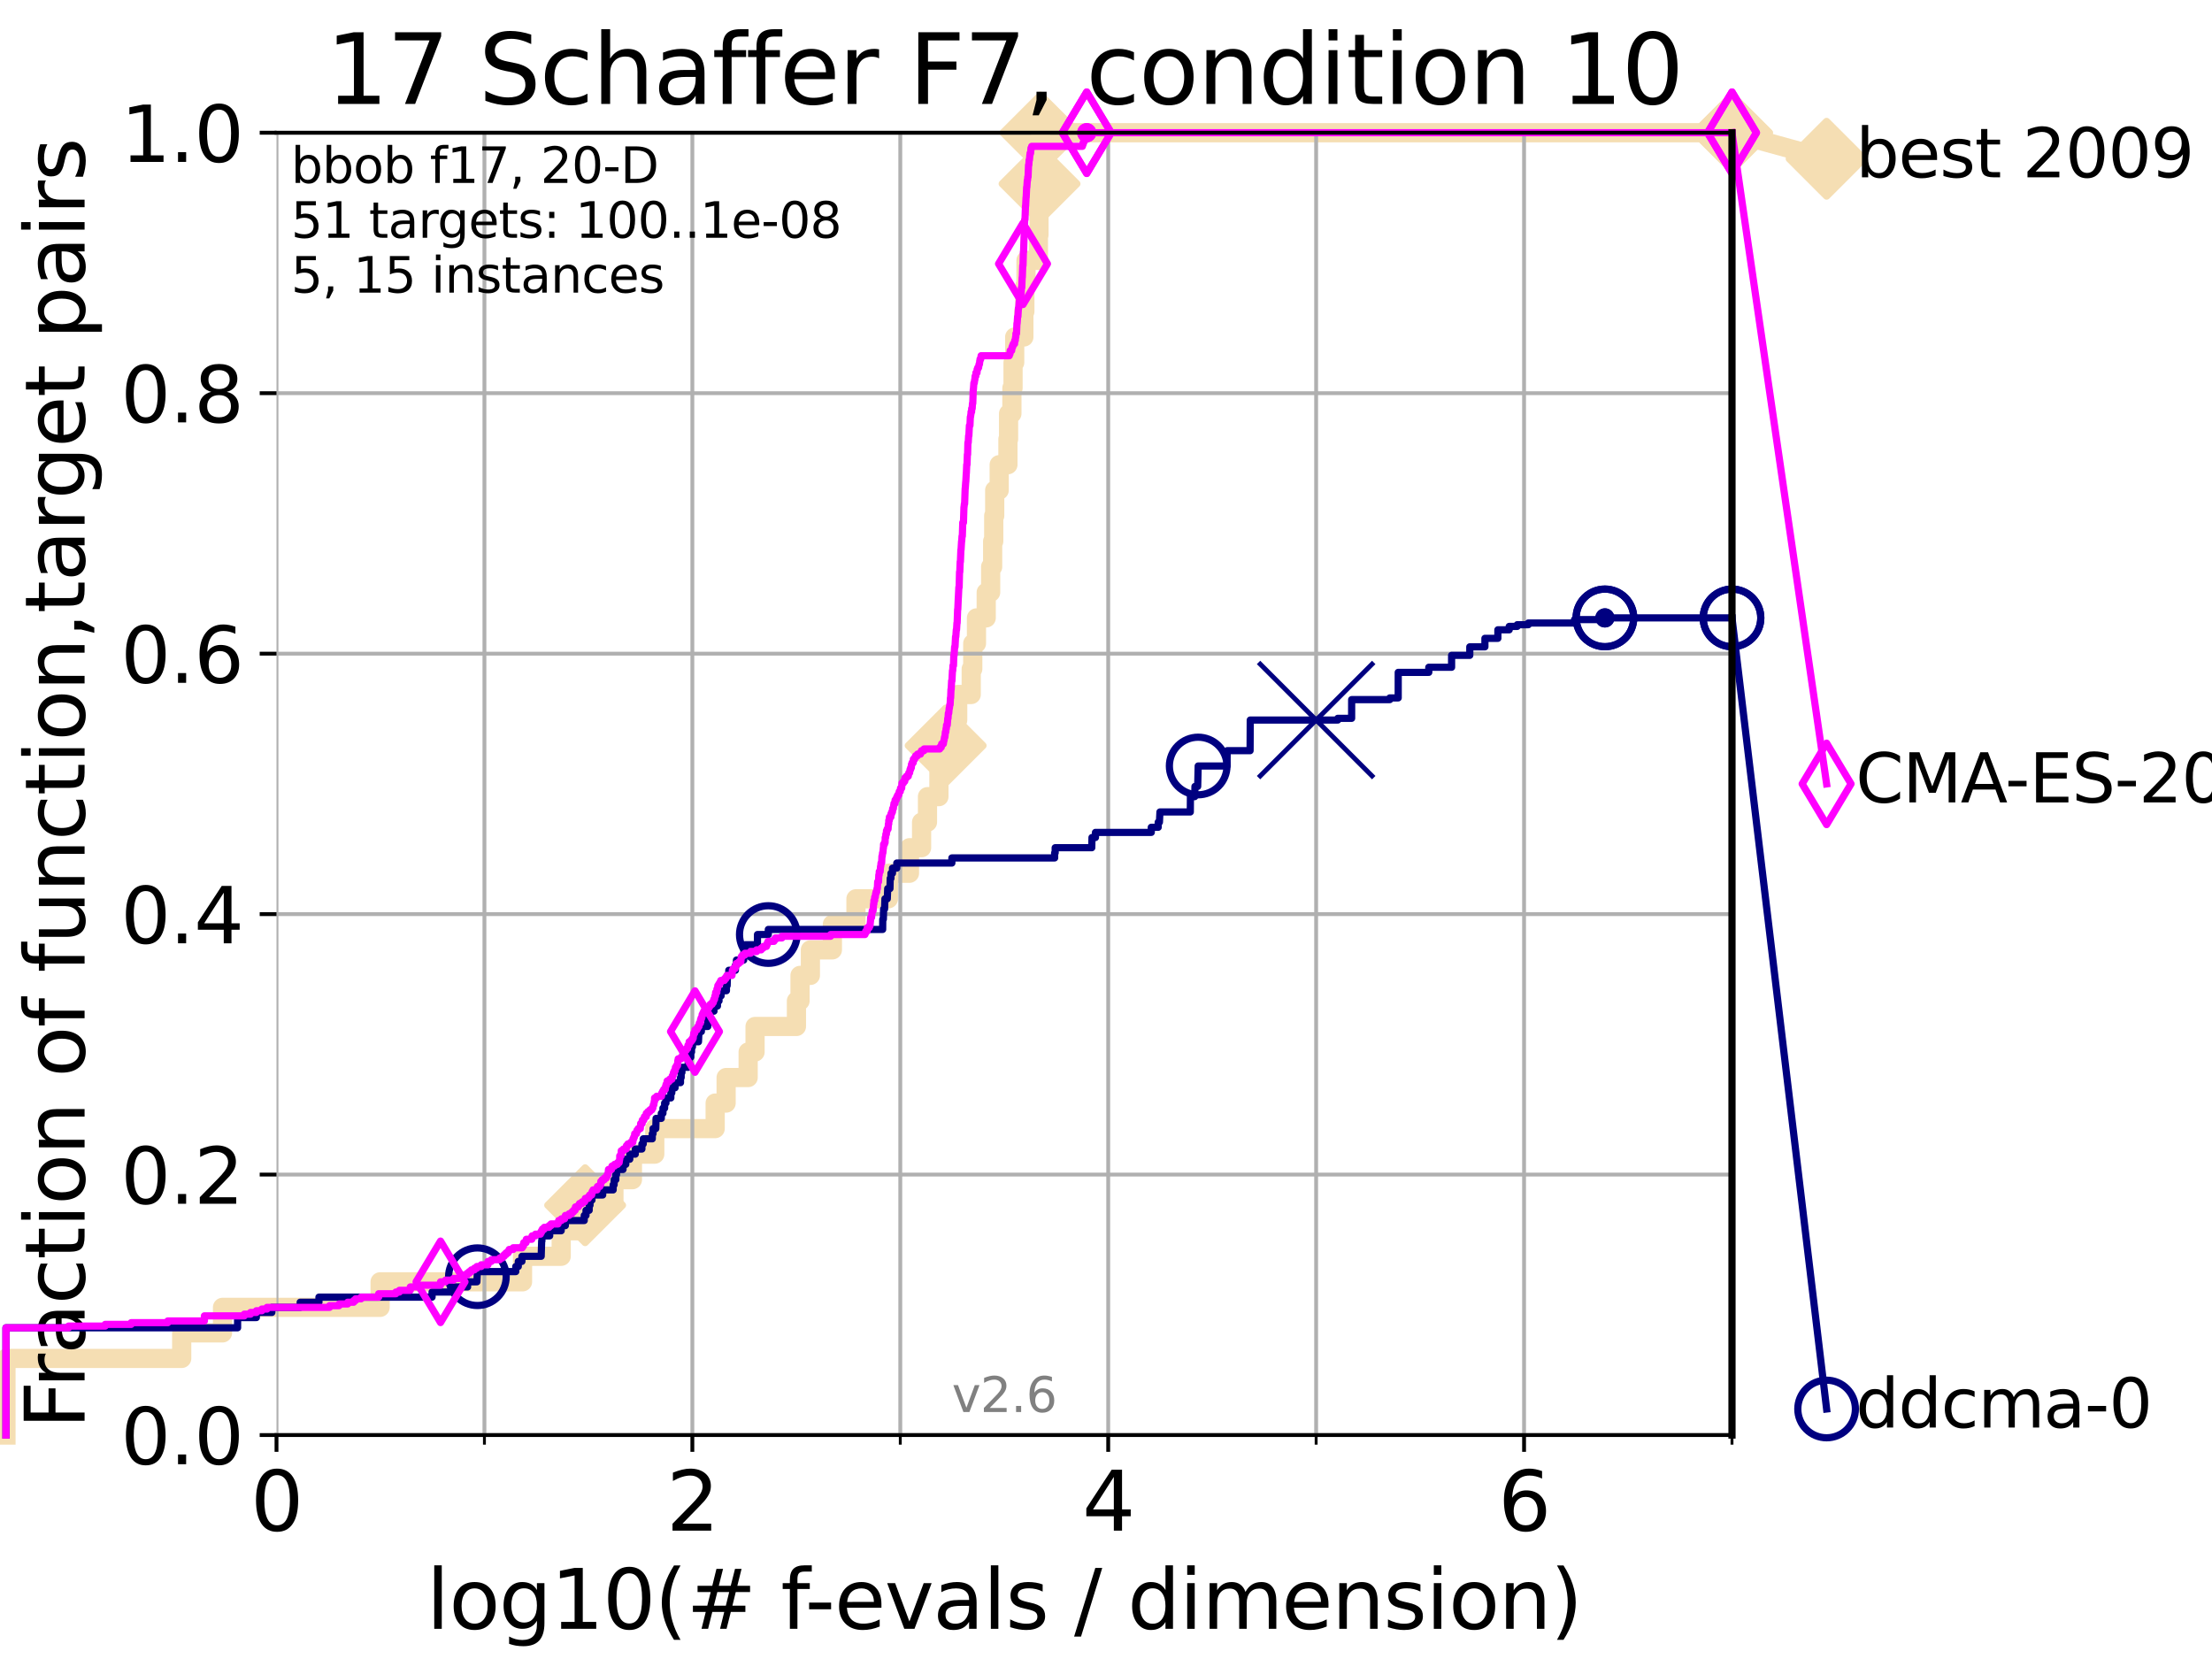 <?xml version="1.0" encoding="utf-8" standalone="no"?>
<!DOCTYPE svg PUBLIC "-//W3C//DTD SVG 1.1//EN"
  "http://www.w3.org/Graphics/SVG/1.1/DTD/svg11.dtd">
<svg xmlns:xlink="http://www.w3.org/1999/xlink" width="460.8pt" height="345.6pt" viewBox="0 0 460.8 345.6" xmlns="http://www.w3.org/2000/svg" version="1.1">
 <defs>
  <style type="text/css">*{stroke-linejoin: round; stroke-linecap: butt}</style>
 </defs>
 <g id="figure_1">
  <g id="patch_1">
   <path d="M 0 345.6 
L 460.8 345.6 
L 460.8 0 
L 0 0 
z
" style="fill: #ffffff"/>
  </g>
  <g id="axes_1">
   <g id="patch_2">
    <path d="M 57.6 298.944 
L 360.806 298.944 
L 360.806 27.648 
L 57.6 27.648 
z
" style="fill: #ffffff"/>
   </g>
   <g id="line2d_1">
    <path d="M 1.246 298.944 
L 1.246 282.985 
L 37.851 282.985 
L 37.851 277.666 
L 46.354 277.666 
L 46.354 272.346 
L 79.184 272.346 
L 79.184 267.027 
L 108.854 267.027 
L 108.854 261.707 
L 116.908 261.707 
L 116.908 256.388 
L 121.893 256.388 
L 121.893 251.068 
L 127.889 251.068 
L 127.889 245.749 
L 131.747 245.749 
L 131.747 240.429 
L 136.4 240.429 
L 136.4 235.11 
L 148.984 235.11 
L 148.984 229.79 
L 151.265 229.79 
L 151.265 224.471 
L 155.854 224.471 
L 155.854 219.151 
L 157.293 219.151 
L 157.293 213.832 
L 165.91 213.832 
L 165.91 208.512 
L 166.661 208.512 
L 166.661 203.192 
L 168.819 203.192 
L 168.819 197.873 
L 173.402 197.873 
L 173.402 192.553 
L 178.312 192.553 
L 178.312 187.234 
L 185.076 187.234 
L 185.076 181.914 
L 189.459 181.914 
L 189.459 176.595 
L 191.983 176.595 
L 191.983 171.275 
L 193.211 171.275 
L 193.211 165.956 
L 195.593 165.956 
L 195.593 160.636 
L 196.494 160.636 
L 196.494 155.317 
L 196.997 155.317 
L 196.997 149.997 
L 199.504 149.997 
L 199.504 144.678 
L 202.322 144.678 
L 202.322 139.358 
L 202.643 139.358 
L 202.643 134.039 
L 203.416 134.039 
L 203.416 128.719 
L 205.447 128.719 
L 205.447 123.4 
L 206.37 123.4 
L 206.37 118.08 
L 206.787 118.08 
L 206.787 112.76 
L 207.011 112.76 
L 207.011 107.441 
L 207.215 107.441 
L 207.215 102.121 
L 208.151 102.121 
L 208.151 96.802 
L 209.97 96.802 
L 209.97 91.482 
L 210.105 91.482 
L 210.105 86.163 
L 210.797 86.163 
L 210.797 80.843 
L 211.036 80.843 
L 211.036 75.524 
L 211.38 75.524 
L 211.38 70.204 
L 213.29 70.204 
L 213.29 64.885 
L 213.496 64.885 
L 213.496 59.565 
L 213.735 59.565 
L 213.735 54.246 
L 216.318 54.246 
L 216.318 48.926 
L 216.439 48.926 
L 216.439 43.607 
L 216.557 43.607 
L 216.557 38.287 
L 216.679 38.287 
L 216.679 32.968 
L 216.773 32.968 
L 216.773 27.648 
L 360.806 27.648 
" style="fill: none; stroke: #f5deb3; stroke-width: 4; stroke-linecap: square"/>
   </g>
   <g id="line2d_2">
    <defs>
     <path id="m16aed9127b" d="M -0 7.778 
L 7.778 0 
L 0 -7.778 
L -7.778 -0 
z
" style="stroke: #f5deb3; stroke-width: 1.5; stroke-linejoin: miter"/>
    </defs>
    <g>
     <use xlink:href="#m16aed9127b" x="121.893" y="251.068" style="fill: #f5deb3; stroke: #f5deb3; stroke-width: 1.5; stroke-linejoin: miter"/>
     <use xlink:href="#m16aed9127b" x="196.997" y="155.317" style="fill: #f5deb3; stroke: #f5deb3; stroke-width: 1.5; stroke-linejoin: miter"/>
     <use xlink:href="#m16aed9127b" x="216.557" y="38.287" style="fill: #f5deb3; stroke: #f5deb3; stroke-width: 1.5; stroke-linejoin: miter"/>
     <use xlink:href="#m16aed9127b" x="216.773" y="27.648" style="fill: #f5deb3; stroke: #f5deb3; stroke-width: 1.5; stroke-linejoin: miter"/>
     <use xlink:href="#m16aed9127b" x="216.773" y="27.648" style="fill: #f5deb3; stroke: #f5deb3; stroke-width: 1.5; stroke-linejoin: miter"/>
     <use xlink:href="#m16aed9127b" x="360.806" y="27.648" style="fill: #f5deb3; stroke: #f5deb3; stroke-width: 1.5; stroke-linejoin: miter"/>
    </g>
   </g>
   <g id="line2d_3">
    <path style="fill: none; stroke: #f5deb3; stroke-width: 4; stroke-linecap: square"/>
    <g/>
   </g>
   <g id="line2d_4">
    <path d="M 360.806 27.648 
L 380.515 33.074 
" style="fill: none; stroke: #f5deb3; stroke-width: 4; stroke-linecap: square"/>
    <g>
     <use xlink:href="#m16aed9127b" x="360.806" y="27.648" style="fill: #f5deb3; stroke: #f5deb3; stroke-width: 1.5; stroke-linejoin: miter"/>
     <use xlink:href="#m16aed9127b" x="380.515" y="33.074" style="fill: #f5deb3; stroke: #f5deb3; stroke-width: 1.5; stroke-linejoin: miter"/>
    </g>
   </g>
   <g id="matplotlib.axis_1">
    <g id="xtick_1">
     <g id="line2d_5">
      <path d="M 57.6 298.944 
L 57.6 27.648 
" clip-path="url(#p768c1f5a9a)" style="fill: none; stroke: #b0b0b0; stroke-width: 0.8; stroke-linecap: square"/>
     </g>
     <g id="line2d_6">
      <defs>
       <path id="m8f588212ca" d="M 0 0 
L 0 3.5 
" style="stroke: #000000; stroke-width: 0.8"/>
      </defs>
      <g>
       <use xlink:href="#m8f588212ca" x="57.6" y="298.944" style="stroke: #000000; stroke-width: 0.8"/>
      </g>
     </g>
     <g id="text_1">
      <!-- 0 -->
      <g transform="translate(52.192 318.861)scale(0.17 -0.17)">
       <defs>
        <path id="DejaVuSans-30" d="M 2034 4250 
Q 1547 4250 1301 3770 
Q 1056 3291 1056 2328 
Q 1056 1369 1301 889 
Q 1547 409 2034 409 
Q 2525 409 2770 889 
Q 3016 1369 3016 2328 
Q 3016 3291 2770 3770 
Q 2525 4250 2034 4250 
z
M 2034 4750 
Q 2819 4750 3233 4129 
Q 3647 3509 3647 2328 
Q 3647 1150 3233 529 
Q 2819 -91 2034 -91 
Q 1250 -91 836 529 
Q 422 1150 422 2328 
Q 422 3509 836 4129 
Q 1250 4750 2034 4750 
z
" transform="scale(0.016)"/>
       </defs>
       <use xlink:href="#DejaVuSans-30"/>
      </g>
     </g>
    </g>
    <g id="xtick_2">
     <g id="line2d_7">
      <path d="M 144.23 298.944 
L 144.23 27.648 
" clip-path="url(#p768c1f5a9a)" style="fill: none; stroke: #b0b0b0; stroke-width: 0.8; stroke-linecap: square"/>
     </g>
     <g id="line2d_8">
      <g>
       <use xlink:href="#m8f588212ca" x="144.23" y="298.944" style="stroke: #000000; stroke-width: 0.8"/>
      </g>
     </g>
     <g id="text_2">
      <!-- 2 -->
      <g transform="translate(138.822 318.861)scale(0.17 -0.17)">
       <defs>
        <path id="DejaVuSans-32" d="M 1228 531 
L 3431 531 
L 3431 0 
L 469 0 
L 469 531 
Q 828 903 1448 1529 
Q 2069 2156 2228 2338 
Q 2531 2678 2651 2914 
Q 2772 3150 2772 3378 
Q 2772 3750 2511 3984 
Q 2250 4219 1831 4219 
Q 1534 4219 1204 4116 
Q 875 4013 500 3803 
L 500 4441 
Q 881 4594 1212 4672 
Q 1544 4750 1819 4750 
Q 2544 4750 2975 4387 
Q 3406 4025 3406 3419 
Q 3406 3131 3298 2873 
Q 3191 2616 2906 2266 
Q 2828 2175 2409 1742 
Q 1991 1309 1228 531 
z
" transform="scale(0.016)"/>
       </defs>
       <use xlink:href="#DejaVuSans-32"/>
      </g>
     </g>
    </g>
    <g id="xtick_3">
     <g id="line2d_9">
      <path d="M 230.861 298.944 
L 230.861 27.648 
" clip-path="url(#p768c1f5a9a)" style="fill: none; stroke: #b0b0b0; stroke-width: 0.8; stroke-linecap: square"/>
     </g>
     <g id="line2d_10">
      <g>
       <use xlink:href="#m8f588212ca" x="230.861" y="298.944" style="stroke: #000000; stroke-width: 0.8"/>
      </g>
     </g>
     <g id="text_3">
      <!-- 4 -->
      <g transform="translate(225.453 318.861)scale(0.17 -0.17)">
       <defs>
        <path id="DejaVuSans-34" d="M 2419 4116 
L 825 1625 
L 2419 1625 
L 2419 4116 
z
M 2253 4666 
L 3047 4666 
L 3047 1625 
L 3713 1625 
L 3713 1100 
L 3047 1100 
L 3047 0 
L 2419 0 
L 2419 1100 
L 313 1100 
L 313 1709 
L 2253 4666 
z
" transform="scale(0.016)"/>
       </defs>
       <use xlink:href="#DejaVuSans-34"/>
      </g>
     </g>
    </g>
    <g id="xtick_4">
     <g id="line2d_11">
      <path d="M 317.491 298.944 
L 317.491 27.648 
" clip-path="url(#p768c1f5a9a)" style="fill: none; stroke: #b0b0b0; stroke-width: 0.8; stroke-linecap: square"/>
     </g>
     <g id="line2d_12">
      <g>
       <use xlink:href="#m8f588212ca" x="317.491" y="298.944" style="stroke: #000000; stroke-width: 0.8"/>
      </g>
     </g>
     <g id="text_4">
      <!-- 6 -->
      <g transform="translate(312.083 318.861)scale(0.17 -0.17)">
       <defs>
        <path id="DejaVuSans-36" d="M 2113 2584 
Q 1688 2584 1439 2293 
Q 1191 2003 1191 1497 
Q 1191 994 1439 701 
Q 1688 409 2113 409 
Q 2538 409 2786 701 
Q 3034 994 3034 1497 
Q 3034 2003 2786 2293 
Q 2538 2584 2113 2584 
z
M 3366 4563 
L 3366 3988 
Q 3128 4100 2886 4159 
Q 2644 4219 2406 4219 
Q 1781 4219 1451 3797 
Q 1122 3375 1075 2522 
Q 1259 2794 1537 2939 
Q 1816 3084 2150 3084 
Q 2853 3084 3261 2657 
Q 3669 2231 3669 1497 
Q 3669 778 3244 343 
Q 2819 -91 2113 -91 
Q 1303 -91 875 529 
Q 447 1150 447 2328 
Q 447 3434 972 4092 
Q 1497 4750 2381 4750 
Q 2619 4750 2861 4703 
Q 3103 4656 3366 4563 
z
" transform="scale(0.016)"/>
       </defs>
       <use xlink:href="#DejaVuSans-36"/>
      </g>
     </g>
    </g>
    <g id="xtick_5">
     <g id="line2d_13">
      <path d="M 100.915 298.944 
L 100.915 27.648 
" clip-path="url(#p768c1f5a9a)" style="fill: none; stroke: #b0b0b0; stroke-width: 0.8; stroke-linecap: square"/>
     </g>
     <g id="line2d_14">
      <defs>
       <path id="m9e230b3128" d="M 0 0 
L 0 2 
" style="stroke: #000000; stroke-width: 0.6"/>
      </defs>
      <g>
       <use xlink:href="#m9e230b3128" x="100.915" y="298.944" style="stroke: #000000; stroke-width: 0.6"/>
      </g>
     </g>
    </g>
    <g id="xtick_6">
     <g id="line2d_15">
      <path d="M 187.546 298.944 
L 187.546 27.648 
" clip-path="url(#p768c1f5a9a)" style="fill: none; stroke: #b0b0b0; stroke-width: 0.8; stroke-linecap: square"/>
     </g>
     <g id="line2d_16">
      <g>
       <use xlink:href="#m9e230b3128" x="187.546" y="298.944" style="stroke: #000000; stroke-width: 0.6"/>
      </g>
     </g>
    </g>
    <g id="xtick_7">
     <g id="line2d_17">
      <path d="M 274.176 298.944 
L 274.176 27.648 
" clip-path="url(#p768c1f5a9a)" style="fill: none; stroke: #b0b0b0; stroke-width: 0.8; stroke-linecap: square"/>
     </g>
     <g id="line2d_18">
      <g>
       <use xlink:href="#m9e230b3128" x="274.176" y="298.944" style="stroke: #000000; stroke-width: 0.6"/>
      </g>
     </g>
    </g>
    <g id="xtick_8">
     <g id="line2d_19">
      <path d="M 360.806 298.944 
L 360.806 27.648 
" clip-path="url(#p768c1f5a9a)" style="fill: none; stroke: #b0b0b0; stroke-width: 0.8; stroke-linecap: square"/>
     </g>
     <g id="line2d_20">
      <g>
       <use xlink:href="#m9e230b3128" x="360.806" y="298.944" style="stroke: #000000; stroke-width: 0.6"/>
      </g>
     </g>
    </g>
    <g id="text_5">
     <!-- log10(# f-evals / dimension) -->
     <g transform="translate(88.823 339.314)scale(0.17 -0.17)">
      <defs>
       <path id="DejaVuSans-6c" d="M 603 4863 
L 1178 4863 
L 1178 0 
L 603 0 
L 603 4863 
z
" transform="scale(0.016)"/>
       <path id="DejaVuSans-6f" d="M 1959 3097 
Q 1497 3097 1228 2736 
Q 959 2375 959 1747 
Q 959 1119 1226 758 
Q 1494 397 1959 397 
Q 2419 397 2687 759 
Q 2956 1122 2956 1747 
Q 2956 2369 2687 2733 
Q 2419 3097 1959 3097 
z
M 1959 3584 
Q 2709 3584 3137 3096 
Q 3566 2609 3566 1747 
Q 3566 888 3137 398 
Q 2709 -91 1959 -91 
Q 1206 -91 779 398 
Q 353 888 353 1747 
Q 353 2609 779 3096 
Q 1206 3584 1959 3584 
z
" transform="scale(0.016)"/>
       <path id="DejaVuSans-67" d="M 2906 1791 
Q 2906 2416 2648 2759 
Q 2391 3103 1925 3103 
Q 1463 3103 1205 2759 
Q 947 2416 947 1791 
Q 947 1169 1205 825 
Q 1463 481 1925 481 
Q 2391 481 2648 825 
Q 2906 1169 2906 1791 
z
M 3481 434 
Q 3481 -459 3084 -895 
Q 2688 -1331 1869 -1331 
Q 1566 -1331 1297 -1286 
Q 1028 -1241 775 -1147 
L 775 -588 
Q 1028 -725 1275 -790 
Q 1522 -856 1778 -856 
Q 2344 -856 2625 -561 
Q 2906 -266 2906 331 
L 2906 616 
Q 2728 306 2450 153 
Q 2172 0 1784 0 
Q 1141 0 747 490 
Q 353 981 353 1791 
Q 353 2603 747 3093 
Q 1141 3584 1784 3584 
Q 2172 3584 2450 3431 
Q 2728 3278 2906 2969 
L 2906 3500 
L 3481 3500 
L 3481 434 
z
" transform="scale(0.016)"/>
       <path id="DejaVuSans-31" d="M 794 531 
L 1825 531 
L 1825 4091 
L 703 3866 
L 703 4441 
L 1819 4666 
L 2450 4666 
L 2450 531 
L 3481 531 
L 3481 0 
L 794 0 
L 794 531 
z
" transform="scale(0.016)"/>
       <path id="DejaVuSans-28" d="M 1984 4856 
Q 1566 4138 1362 3434 
Q 1159 2731 1159 2009 
Q 1159 1288 1364 580 
Q 1569 -128 1984 -844 
L 1484 -844 
Q 1016 -109 783 600 
Q 550 1309 550 2009 
Q 550 2706 781 3412 
Q 1013 4119 1484 4856 
L 1984 4856 
z
" transform="scale(0.016)"/>
       <path id="DejaVuSans-23" d="M 3272 2816 
L 2363 2816 
L 2100 1772 
L 3016 1772 
L 3272 2816 
z
M 2803 4594 
L 2478 3297 
L 3391 3297 
L 3719 4594 
L 4219 4594 
L 3897 3297 
L 4872 3297 
L 4872 2816 
L 3775 2816 
L 3519 1772 
L 4513 1772 
L 4513 1294 
L 3397 1294 
L 3072 0 
L 2572 0 
L 2894 1294 
L 1978 1294 
L 1656 0 
L 1153 0 
L 1478 1294 
L 494 1294 
L 494 1772 
L 1594 1772 
L 1856 2816 
L 850 2816 
L 850 3297 
L 1978 3297 
L 2297 4594 
L 2803 4594 
z
" transform="scale(0.016)"/>
       <path id="DejaVuSans-20" transform="scale(0.016)"/>
       <path id="DejaVuSans-66" d="M 2375 4863 
L 2375 4384 
L 1825 4384 
Q 1516 4384 1395 4259 
Q 1275 4134 1275 3809 
L 1275 3500 
L 2222 3500 
L 2222 3053 
L 1275 3053 
L 1275 0 
L 697 0 
L 697 3053 
L 147 3053 
L 147 3500 
L 697 3500 
L 697 3744 
Q 697 4328 969 4595 
Q 1241 4863 1831 4863 
L 2375 4863 
z
" transform="scale(0.016)"/>
       <path id="DejaVuSans-2d" d="M 313 2009 
L 1997 2009 
L 1997 1497 
L 313 1497 
L 313 2009 
z
" transform="scale(0.016)"/>
       <path id="DejaVuSans-65" d="M 3597 1894 
L 3597 1613 
L 953 1613 
Q 991 1019 1311 708 
Q 1631 397 2203 397 
Q 2534 397 2845 478 
Q 3156 559 3463 722 
L 3463 178 
Q 3153 47 2828 -22 
Q 2503 -91 2169 -91 
Q 1331 -91 842 396 
Q 353 884 353 1716 
Q 353 2575 817 3079 
Q 1281 3584 2069 3584 
Q 2775 3584 3186 3129 
Q 3597 2675 3597 1894 
z
M 3022 2063 
Q 3016 2534 2758 2815 
Q 2500 3097 2075 3097 
Q 1594 3097 1305 2825 
Q 1016 2553 972 2059 
L 3022 2063 
z
" transform="scale(0.016)"/>
       <path id="DejaVuSans-76" d="M 191 3500 
L 800 3500 
L 1894 563 
L 2988 3500 
L 3597 3500 
L 2284 0 
L 1503 0 
L 191 3500 
z
" transform="scale(0.016)"/>
       <path id="DejaVuSans-61" d="M 2194 1759 
Q 1497 1759 1228 1600 
Q 959 1441 959 1056 
Q 959 750 1161 570 
Q 1363 391 1709 391 
Q 2188 391 2477 730 
Q 2766 1069 2766 1631 
L 2766 1759 
L 2194 1759 
z
M 3341 1997 
L 3341 0 
L 2766 0 
L 2766 531 
Q 2569 213 2275 61 
Q 1981 -91 1556 -91 
Q 1019 -91 701 211 
Q 384 513 384 1019 
Q 384 1609 779 1909 
Q 1175 2209 1959 2209 
L 2766 2209 
L 2766 2266 
Q 2766 2663 2505 2880 
Q 2244 3097 1772 3097 
Q 1472 3097 1187 3025 
Q 903 2953 641 2809 
L 641 3341 
Q 956 3463 1253 3523 
Q 1550 3584 1831 3584 
Q 2591 3584 2966 3190 
Q 3341 2797 3341 1997 
z
" transform="scale(0.016)"/>
       <path id="DejaVuSans-73" d="M 2834 3397 
L 2834 2853 
Q 2591 2978 2328 3040 
Q 2066 3103 1784 3103 
Q 1356 3103 1142 2972 
Q 928 2841 928 2578 
Q 928 2378 1081 2264 
Q 1234 2150 1697 2047 
L 1894 2003 
Q 2506 1872 2764 1633 
Q 3022 1394 3022 966 
Q 3022 478 2636 193 
Q 2250 -91 1575 -91 
Q 1294 -91 989 -36 
Q 684 19 347 128 
L 347 722 
Q 666 556 975 473 
Q 1284 391 1588 391 
Q 1994 391 2212 530 
Q 2431 669 2431 922 
Q 2431 1156 2273 1281 
Q 2116 1406 1581 1522 
L 1381 1569 
Q 847 1681 609 1914 
Q 372 2147 372 2553 
Q 372 3047 722 3315 
Q 1072 3584 1716 3584 
Q 2034 3584 2315 3537 
Q 2597 3491 2834 3397 
z
" transform="scale(0.016)"/>
       <path id="DejaVuSans-2f" d="M 1625 4666 
L 2156 4666 
L 531 -594 
L 0 -594 
L 1625 4666 
z
" transform="scale(0.016)"/>
       <path id="DejaVuSans-64" d="M 2906 2969 
L 2906 4863 
L 3481 4863 
L 3481 0 
L 2906 0 
L 2906 525 
Q 2725 213 2448 61 
Q 2172 -91 1784 -91 
Q 1150 -91 751 415 
Q 353 922 353 1747 
Q 353 2572 751 3078 
Q 1150 3584 1784 3584 
Q 2172 3584 2448 3432 
Q 2725 3281 2906 2969 
z
M 947 1747 
Q 947 1113 1208 752 
Q 1469 391 1925 391 
Q 2381 391 2643 752 
Q 2906 1113 2906 1747 
Q 2906 2381 2643 2742 
Q 2381 3103 1925 3103 
Q 1469 3103 1208 2742 
Q 947 2381 947 1747 
z
" transform="scale(0.016)"/>
       <path id="DejaVuSans-69" d="M 603 3500 
L 1178 3500 
L 1178 0 
L 603 0 
L 603 3500 
z
M 603 4863 
L 1178 4863 
L 1178 4134 
L 603 4134 
L 603 4863 
z
" transform="scale(0.016)"/>
       <path id="DejaVuSans-6d" d="M 3328 2828 
Q 3544 3216 3844 3400 
Q 4144 3584 4550 3584 
Q 5097 3584 5394 3201 
Q 5691 2819 5691 2113 
L 5691 0 
L 5113 0 
L 5113 2094 
Q 5113 2597 4934 2840 
Q 4756 3084 4391 3084 
Q 3944 3084 3684 2787 
Q 3425 2491 3425 1978 
L 3425 0 
L 2847 0 
L 2847 2094 
Q 2847 2600 2669 2842 
Q 2491 3084 2119 3084 
Q 1678 3084 1418 2786 
Q 1159 2488 1159 1978 
L 1159 0 
L 581 0 
L 581 3500 
L 1159 3500 
L 1159 2956 
Q 1356 3278 1631 3431 
Q 1906 3584 2284 3584 
Q 2666 3584 2933 3390 
Q 3200 3197 3328 2828 
z
" transform="scale(0.016)"/>
       <path id="DejaVuSans-6e" d="M 3513 2113 
L 3513 0 
L 2938 0 
L 2938 2094 
Q 2938 2591 2744 2837 
Q 2550 3084 2163 3084 
Q 1697 3084 1428 2787 
Q 1159 2491 1159 1978 
L 1159 0 
L 581 0 
L 581 3500 
L 1159 3500 
L 1159 2956 
Q 1366 3272 1645 3428 
Q 1925 3584 2291 3584 
Q 2894 3584 3203 3211 
Q 3513 2838 3513 2113 
z
" transform="scale(0.016)"/>
       <path id="DejaVuSans-29" d="M 513 4856 
L 1013 4856 
Q 1481 4119 1714 3412 
Q 1947 2706 1947 2009 
Q 1947 1309 1714 600 
Q 1481 -109 1013 -844 
L 513 -844 
Q 928 -128 1133 580 
Q 1338 1288 1338 2009 
Q 1338 2731 1133 3434 
Q 928 4138 513 4856 
z
" transform="scale(0.016)"/>
      </defs>
      <use xlink:href="#DejaVuSans-6c"/>
      <use xlink:href="#DejaVuSans-6f" x="27.783"/>
      <use xlink:href="#DejaVuSans-67" x="88.965"/>
      <use xlink:href="#DejaVuSans-31" x="152.441"/>
      <use xlink:href="#DejaVuSans-30" x="216.064"/>
      <use xlink:href="#DejaVuSans-28" x="279.688"/>
      <use xlink:href="#DejaVuSans-23" x="318.701"/>
      <use xlink:href="#DejaVuSans-20" x="402.49"/>
      <use xlink:href="#DejaVuSans-66" x="434.277"/>
      <use xlink:href="#DejaVuSans-2d" x="463.982"/>
      <use xlink:href="#DejaVuSans-65" x="500.066"/>
      <use xlink:href="#DejaVuSans-76" x="561.59"/>
      <use xlink:href="#DejaVuSans-61" x="620.77"/>
      <use xlink:href="#DejaVuSans-6c" x="682.049"/>
      <use xlink:href="#DejaVuSans-73" x="709.832"/>
      <use xlink:href="#DejaVuSans-20" x="761.932"/>
      <use xlink:href="#DejaVuSans-2f" x="793.719"/>
      <use xlink:href="#DejaVuSans-20" x="827.41"/>
      <use xlink:href="#DejaVuSans-64" x="859.197"/>
      <use xlink:href="#DejaVuSans-69" x="922.674"/>
      <use xlink:href="#DejaVuSans-6d" x="950.457"/>
      <use xlink:href="#DejaVuSans-65" x="1047.869"/>
      <use xlink:href="#DejaVuSans-6e" x="1109.393"/>
      <use xlink:href="#DejaVuSans-73" x="1172.771"/>
      <use xlink:href="#DejaVuSans-69" x="1224.871"/>
      <use xlink:href="#DejaVuSans-6f" x="1252.654"/>
      <use xlink:href="#DejaVuSans-6e" x="1313.836"/>
      <use xlink:href="#DejaVuSans-29" x="1377.215"/>
     </g>
    </g>
   </g>
   <g id="matplotlib.axis_2">
    <g id="ytick_1">
     <g id="line2d_21">
      <path d="M 57.6 298.944 
L 360.806 298.944 
" clip-path="url(#p768c1f5a9a)" style="fill: none; stroke: #b0b0b0; stroke-width: 0.8; stroke-linecap: square"/>
     </g>
     <g id="line2d_22">
      <defs>
       <path id="m1659b21324" d="M 0 0 
L -3.5 0 
" style="stroke: #000000; stroke-width: 0.8"/>
      </defs>
      <g>
       <use xlink:href="#m1659b21324" x="57.6" y="298.944" style="stroke: #000000; stroke-width: 0.8"/>
      </g>
     </g>
     <g id="text_6">
      <!-- 0.0 -->
      <g transform="translate(25.155 305.023)scale(0.16 -0.16)">
       <defs>
        <path id="DejaVuSans-2e" d="M 684 794 
L 1344 794 
L 1344 0 
L 684 0 
L 684 794 
z
" transform="scale(0.016)"/>
       </defs>
       <use xlink:href="#DejaVuSans-30"/>
       <use xlink:href="#DejaVuSans-2e" x="63.623"/>
       <use xlink:href="#DejaVuSans-30" x="95.41"/>
      </g>
     </g>
    </g>
    <g id="ytick_2">
     <g id="line2d_23">
      <path d="M 57.6 244.685 
L 360.806 244.685 
" clip-path="url(#p768c1f5a9a)" style="fill: none; stroke: #b0b0b0; stroke-width: 0.8; stroke-linecap: square"/>
     </g>
     <g id="line2d_24">
      <g>
       <use xlink:href="#m1659b21324" x="57.6" y="244.685" style="stroke: #000000; stroke-width: 0.8"/>
      </g>
     </g>
     <g id="text_7">
      <!-- 0.2 -->
      <g transform="translate(25.155 250.764)scale(0.16 -0.16)">
       <use xlink:href="#DejaVuSans-30"/>
       <use xlink:href="#DejaVuSans-2e" x="63.623"/>
       <use xlink:href="#DejaVuSans-32" x="95.41"/>
      </g>
     </g>
    </g>
    <g id="ytick_3">
     <g id="line2d_25">
      <path d="M 57.6 190.426 
L 360.806 190.426 
" clip-path="url(#p768c1f5a9a)" style="fill: none; stroke: #b0b0b0; stroke-width: 0.8; stroke-linecap: square"/>
     </g>
     <g id="line2d_26">
      <g>
       <use xlink:href="#m1659b21324" x="57.6" y="190.426" style="stroke: #000000; stroke-width: 0.8"/>
      </g>
     </g>
     <g id="text_8">
      <!-- 0.4 -->
      <g transform="translate(25.155 196.504)scale(0.16 -0.16)">
       <use xlink:href="#DejaVuSans-30"/>
       <use xlink:href="#DejaVuSans-2e" x="63.623"/>
       <use xlink:href="#DejaVuSans-34" x="95.41"/>
      </g>
     </g>
    </g>
    <g id="ytick_4">
     <g id="line2d_27">
      <path d="M 57.6 136.166 
L 360.806 136.166 
" clip-path="url(#p768c1f5a9a)" style="fill: none; stroke: #b0b0b0; stroke-width: 0.8; stroke-linecap: square"/>
     </g>
     <g id="line2d_28">
      <g>
       <use xlink:href="#m1659b21324" x="57.6" y="136.166" style="stroke: #000000; stroke-width: 0.8"/>
      </g>
     </g>
     <g id="text_9">
      <!-- 0.6 -->
      <g transform="translate(25.155 142.245)scale(0.16 -0.16)">
       <use xlink:href="#DejaVuSans-30"/>
       <use xlink:href="#DejaVuSans-2e" x="63.623"/>
       <use xlink:href="#DejaVuSans-36" x="95.41"/>
      </g>
     </g>
    </g>
    <g id="ytick_5">
     <g id="line2d_29">
      <path d="M 57.6 81.907 
L 360.806 81.907 
" clip-path="url(#p768c1f5a9a)" style="fill: none; stroke: #b0b0b0; stroke-width: 0.8; stroke-linecap: square"/>
     </g>
     <g id="line2d_30">
      <g>
       <use xlink:href="#m1659b21324" x="57.6" y="81.907" style="stroke: #000000; stroke-width: 0.8"/>
      </g>
     </g>
     <g id="text_10">
      <!-- 0.8 -->
      <g transform="translate(25.155 87.986)scale(0.16 -0.16)">
       <defs>
        <path id="DejaVuSans-38" d="M 2034 2216 
Q 1584 2216 1326 1975 
Q 1069 1734 1069 1313 
Q 1069 891 1326 650 
Q 1584 409 2034 409 
Q 2484 409 2743 651 
Q 3003 894 3003 1313 
Q 3003 1734 2745 1975 
Q 2488 2216 2034 2216 
z
M 1403 2484 
Q 997 2584 770 2862 
Q 544 3141 544 3541 
Q 544 4100 942 4425 
Q 1341 4750 2034 4750 
Q 2731 4750 3128 4425 
Q 3525 4100 3525 3541 
Q 3525 3141 3298 2862 
Q 3072 2584 2669 2484 
Q 3125 2378 3379 2068 
Q 3634 1759 3634 1313 
Q 3634 634 3220 271 
Q 2806 -91 2034 -91 
Q 1263 -91 848 271 
Q 434 634 434 1313 
Q 434 1759 690 2068 
Q 947 2378 1403 2484 
z
M 1172 3481 
Q 1172 3119 1398 2916 
Q 1625 2713 2034 2713 
Q 2441 2713 2670 2916 
Q 2900 3119 2900 3481 
Q 2900 3844 2670 4047 
Q 2441 4250 2034 4250 
Q 1625 4250 1398 4047 
Q 1172 3844 1172 3481 
z
" transform="scale(0.016)"/>
       </defs>
       <use xlink:href="#DejaVuSans-30"/>
       <use xlink:href="#DejaVuSans-2e" x="63.623"/>
       <use xlink:href="#DejaVuSans-38" x="95.41"/>
      </g>
     </g>
    </g>
    <g id="ytick_6">
     <g id="line2d_31">
      <path d="M 57.6 27.648 
L 360.806 27.648 
" clip-path="url(#p768c1f5a9a)" style="fill: none; stroke: #b0b0b0; stroke-width: 0.8; stroke-linecap: square"/>
     </g>
     <g id="line2d_32">
      <g>
       <use xlink:href="#m1659b21324" x="57.6" y="27.648" style="stroke: #000000; stroke-width: 0.8"/>
      </g>
     </g>
     <g id="text_11">
      <!-- 1.0 -->
      <g transform="translate(25.155 33.727)scale(0.16 -0.16)">
       <use xlink:href="#DejaVuSans-31"/>
       <use xlink:href="#DejaVuSans-2e" x="63.623"/>
       <use xlink:href="#DejaVuSans-30" x="95.41"/>
      </g>
     </g>
    </g>
    <g id="text_12">
     <!-- Fraction of function,target pairs -->
     <g transform="translate(17.62 297.681)rotate(-90)scale(0.17 -0.17)">
      <defs>
       <path id="DejaVuSans-46" d="M 628 4666 
L 3309 4666 
L 3309 4134 
L 1259 4134 
L 1259 2759 
L 3109 2759 
L 3109 2228 
L 1259 2228 
L 1259 0 
L 628 0 
L 628 4666 
z
" transform="scale(0.016)"/>
       <path id="DejaVuSans-72" d="M 2631 2963 
Q 2534 3019 2420 3045 
Q 2306 3072 2169 3072 
Q 1681 3072 1420 2755 
Q 1159 2438 1159 1844 
L 1159 0 
L 581 0 
L 581 3500 
L 1159 3500 
L 1159 2956 
Q 1341 3275 1631 3429 
Q 1922 3584 2338 3584 
Q 2397 3584 2469 3576 
Q 2541 3569 2628 3553 
L 2631 2963 
z
" transform="scale(0.016)"/>
       <path id="DejaVuSans-63" d="M 3122 3366 
L 3122 2828 
Q 2878 2963 2633 3030 
Q 2388 3097 2138 3097 
Q 1578 3097 1268 2742 
Q 959 2388 959 1747 
Q 959 1106 1268 751 
Q 1578 397 2138 397 
Q 2388 397 2633 464 
Q 2878 531 3122 666 
L 3122 134 
Q 2881 22 2623 -34 
Q 2366 -91 2075 -91 
Q 1284 -91 818 406 
Q 353 903 353 1747 
Q 353 2603 823 3093 
Q 1294 3584 2113 3584 
Q 2378 3584 2631 3529 
Q 2884 3475 3122 3366 
z
" transform="scale(0.016)"/>
       <path id="DejaVuSans-74" d="M 1172 4494 
L 1172 3500 
L 2356 3500 
L 2356 3053 
L 1172 3053 
L 1172 1153 
Q 1172 725 1289 603 
Q 1406 481 1766 481 
L 2356 481 
L 2356 0 
L 1766 0 
Q 1100 0 847 248 
Q 594 497 594 1153 
L 594 3053 
L 172 3053 
L 172 3500 
L 594 3500 
L 594 4494 
L 1172 4494 
z
" transform="scale(0.016)"/>
       <path id="DejaVuSans-75" d="M 544 1381 
L 544 3500 
L 1119 3500 
L 1119 1403 
Q 1119 906 1312 657 
Q 1506 409 1894 409 
Q 2359 409 2629 706 
Q 2900 1003 2900 1516 
L 2900 3500 
L 3475 3500 
L 3475 0 
L 2900 0 
L 2900 538 
Q 2691 219 2414 64 
Q 2138 -91 1772 -91 
Q 1169 -91 856 284 
Q 544 659 544 1381 
z
M 1991 3584 
L 1991 3584 
z
" transform="scale(0.016)"/>
       <path id="DejaVuSans-2c" d="M 750 794 
L 1409 794 
L 1409 256 
L 897 -744 
L 494 -744 
L 750 256 
L 750 794 
z
" transform="scale(0.016)"/>
       <path id="DejaVuSans-70" d="M 1159 525 
L 1159 -1331 
L 581 -1331 
L 581 3500 
L 1159 3500 
L 1159 2969 
Q 1341 3281 1617 3432 
Q 1894 3584 2278 3584 
Q 2916 3584 3314 3078 
Q 3713 2572 3713 1747 
Q 3713 922 3314 415 
Q 2916 -91 2278 -91 
Q 1894 -91 1617 61 
Q 1341 213 1159 525 
z
M 3116 1747 
Q 3116 2381 2855 2742 
Q 2594 3103 2138 3103 
Q 1681 3103 1420 2742 
Q 1159 2381 1159 1747 
Q 1159 1113 1420 752 
Q 1681 391 2138 391 
Q 2594 391 2855 752 
Q 3116 1113 3116 1747 
z
" transform="scale(0.016)"/>
      </defs>
      <use xlink:href="#DejaVuSans-46"/>
      <use xlink:href="#DejaVuSans-72" x="50.27"/>
      <use xlink:href="#DejaVuSans-61" x="91.383"/>
      <use xlink:href="#DejaVuSans-63" x="152.662"/>
      <use xlink:href="#DejaVuSans-74" x="207.643"/>
      <use xlink:href="#DejaVuSans-69" x="246.852"/>
      <use xlink:href="#DejaVuSans-6f" x="274.635"/>
      <use xlink:href="#DejaVuSans-6e" x="335.816"/>
      <use xlink:href="#DejaVuSans-20" x="399.195"/>
      <use xlink:href="#DejaVuSans-6f" x="430.982"/>
      <use xlink:href="#DejaVuSans-66" x="492.164"/>
      <use xlink:href="#DejaVuSans-20" x="527.369"/>
      <use xlink:href="#DejaVuSans-66" x="559.156"/>
      <use xlink:href="#DejaVuSans-75" x="594.361"/>
      <use xlink:href="#DejaVuSans-6e" x="657.74"/>
      <use xlink:href="#DejaVuSans-63" x="721.119"/>
      <use xlink:href="#DejaVuSans-74" x="776.1"/>
      <use xlink:href="#DejaVuSans-69" x="815.309"/>
      <use xlink:href="#DejaVuSans-6f" x="843.092"/>
      <use xlink:href="#DejaVuSans-6e" x="904.273"/>
      <use xlink:href="#DejaVuSans-2c" x="967.652"/>
      <use xlink:href="#DejaVuSans-74" x="999.439"/>
      <use xlink:href="#DejaVuSans-61" x="1038.648"/>
      <use xlink:href="#DejaVuSans-72" x="1099.928"/>
      <use xlink:href="#DejaVuSans-67" x="1139.291"/>
      <use xlink:href="#DejaVuSans-65" x="1202.768"/>
      <use xlink:href="#DejaVuSans-74" x="1264.291"/>
      <use xlink:href="#DejaVuSans-20" x="1303.5"/>
      <use xlink:href="#DejaVuSans-70" x="1335.287"/>
      <use xlink:href="#DejaVuSans-61" x="1398.764"/>
      <use xlink:href="#DejaVuSans-69" x="1460.043"/>
      <use xlink:href="#DejaVuSans-72" x="1487.826"/>
      <use xlink:href="#DejaVuSans-73" x="1528.939"/>
     </g>
    </g>
   </g>
   <g id="line2d_33">
    <defs>
     <path id="m5a1ce536cc" d="M 0 1.5 
C 0.398 1.5 0.779 1.342 1.061 1.061 
C 1.342 0.779 1.5 0.398 1.5 0 
C 1.5 -0.398 1.342 -0.779 1.061 -1.061 
C 0.779 -1.342 0.398 -1.5 0 -1.5 
C -0.398 -1.5 -0.779 -1.342 -1.061 -1.061 
C -1.342 -0.779 -1.5 -0.398 -1.5 0 
C -1.5 0.398 -1.342 0.779 -1.061 1.061 
C -0.779 1.342 -0.398 1.5 0 1.5 
z
" style="stroke: #f5deb3"/>
    </defs>
    <g>
     <use xlink:href="#m5a1ce536cc" x="216.773" y="27.648" style="fill: #f5deb3; stroke: #f5deb3"/>
     <use xlink:href="#m5a1ce536cc" x="216.773" y="27.648" style="fill: #f5deb3; stroke: #f5deb3"/>
    </g>
   </g>
   <g id="line2d_34">
    <defs>
     <path id="m378aa6b5e5" d="M 0 1.5 
C 0.398 1.5 0.779 1.342 1.061 1.061 
C 1.342 0.779 1.5 0.398 1.5 0 
C 1.5 -0.398 1.342 -0.779 1.061 -1.061 
C 0.779 -1.342 0.398 -1.5 0 -1.5 
C -0.398 -1.5 -0.779 -1.342 -1.061 -1.061 
C -1.342 -0.779 -1.5 -0.398 -1.5 0 
C -1.5 0.398 -1.342 0.779 -1.061 1.061 
C -0.779 1.342 -0.398 1.5 0 1.5 
z
" style="stroke: #000080"/>
    </defs>
    <g>
     <use xlink:href="#m378aa6b5e5" x="334.334" y="128.719" style="fill: #000080; stroke: #000080"/>
     <use xlink:href="#m378aa6b5e5" x="334.334" y="128.719" style="fill: #000080; stroke: #000080"/>
    </g>
   </g>
   <g id="line2d_35">
    <path d="M 1.246 298.944 
L 1.246 276.602 
L 49.496 276.602 
L 49.496 274.474 
L 53.402 274.474 
L 53.402 273.41 
L 56.635 273.41 
L 56.635 272.346 
L 62.535 272.346 
L 62.535 271.282 
L 66.441 271.282 
L 66.441 270.219 
L 90.008 270.219 
L 90.008 269.155 
L 94.071 269.155 
L 94.071 268.091 
L 97.41 268.091 
L 97.41 267.027 
L 99.347 267.027 
L 99.449 264.899 
L 107.445 264.899 
L 107.445 263.835 
L 107.97 263.835 
L 107.97 262.771 
L 108.73 262.771 
L 108.73 261.707 
L 112.74 261.707 
L 112.84 258.516 
L 112.89 258.516 
L 112.89 257.452 
L 114.51 257.452 
L 114.51 256.388 
L 116.908 256.388 
L 116.908 255.324 
L 117.772 255.324 
L 117.772 254.26 
L 121.707 254.26 
L 121.707 253.196 
L 122.077 253.196 
L 122.077 252.132 
L 122.737 252.132 
L 122.737 251.068 
L 122.913 251.068 
L 122.913 250.004 
L 123.318 250.004 
L 123.318 248.94 
L 125.552 248.94 
L 125.552 247.877 
L 127.731 247.877 
L 127.731 246.813 
L 127.934 246.813 
L 127.934 245.749 
L 128.288 245.749 
L 128.288 244.685 
L 128.441 244.685 
L 128.441 243.621 
L 129.786 243.621 
L 129.786 242.557 
L 130.364 242.557 
L 130.364 241.493 
L 131.191 241.493 
L 131.191 240.429 
L 132.341 240.429 
L 132.341 239.365 
L 133.722 239.365 
L 133.722 238.301 
L 133.999 238.301 
L 133.999 237.237 
L 135.879 237.237 
L 135.879 236.174 
L 136.04 236.174 
L 136.04 235.11 
L 136.612 235.11 
L 136.669 232.982 
L 137.761 232.982 
L 137.761 231.918 
L 138.103 231.918 
L 138.103 230.854 
L 138.451 230.854 
L 138.451 229.79 
L 138.731 229.79 
L 138.731 228.726 
L 139.748 228.726 
L 139.748 227.662 
L 139.95 227.662 
L 139.95 226.598 
L 140.634 226.598 
L 140.634 225.534 
L 141.761 225.534 
L 141.761 224.471 
L 141.9 224.471 
L 141.9 223.407 
L 142.059 223.407 
L 142.059 222.343 
L 143.364 222.343 
L 143.364 221.279 
L 143.482 221.279 
L 143.482 220.215 
L 143.908 220.215 
L 143.908 219.151 
L 144.06 219.151 
L 144.06 218.087 
L 144.249 218.087 
L 144.249 217.023 
L 145.503 217.023 
L 145.608 214.895 
L 146.109 214.895 
L 146.109 213.832 
L 147.447 213.832 
L 147.479 211.704 
L 147.589 211.704 
L 147.589 210.64 
L 148.741 210.64 
L 148.741 209.576 
L 149.46 209.576 
L 149.46 208.512 
L 149.785 208.512 
L 149.785 207.448 
L 150.221 207.448 
L 150.221 206.384 
L 151.33 206.384 
L 151.33 205.32 
L 151.478 205.32 
L 151.548 203.192 
L 151.82 203.192 
L 151.82 202.129 
L 153.201 202.129 
L 153.201 201.065 
L 153.416 201.065 
L 153.416 200.001 
L 154.924 200.001 
L 155.003 197.873 
L 155.225 197.873 
L 155.225 196.809 
L 157.789 196.809 
L 157.798 194.681 
L 160.053 194.681 
L 160.053 193.617 
L 183.875 193.617 
L 183.894 191.49 
L 184.019 191.49 
L 184.072 189.362 
L 184.274 189.362 
L 184.346 187.234 
L 184.839 187.234 
L 184.928 185.106 
L 185.397 185.106 
L 185.448 182.978 
L 185.603 182.978 
L 185.603 181.914 
L 185.922 181.914 
L 185.922 180.85 
L 186.814 180.85 
L 186.814 179.787 
L 198.293 179.787 
L 198.293 178.723 
L 219.702 178.723 
L 219.702 177.659 
L 219.814 177.659 
L 219.814 176.595 
L 227.436 176.595 
L 227.48 174.467 
L 228.204 174.467 
L 228.204 173.403 
L 239.833 173.403 
L 239.833 172.339 
L 241.275 172.339 
L 241.275 171.275 
L 241.532 171.275 
L 241.637 169.147 
L 247.963 169.147 
L 247.987 165.956 
L 248.881 165.956 
L 248.931 163.828 
L 249.5 163.828 
L 249.603 159.572 
L 255.617 159.572 
L 255.643 156.381 
L 260.415 156.381 
L 260.449 149.997 
L 278.684 149.997 
L 278.684 149.643 
L 281.568 149.643 
L 281.577 145.742 
L 289.525 145.742 
L 289.525 145.387 
L 291.271 145.387 
L 291.277 140.067 
L 297.642 140.067 
L 297.642 139.003 
L 302.392 139.003 
L 302.395 136.521 
L 306.181 136.521 
L 306.183 134.748 
L 309.333 134.748 
L 309.336 132.975 
L 312.033 132.975 
L 312.034 131.202 
L 314.393 131.202 
L 314.393 130.492 
L 316.067 130.492 
L 316.067 130.138 
L 318.377 130.138 
L 318.377 129.783 
L 327.999 129.783 
L 327.999 129.074 
L 334.334 129.074 
L 334.334 128.719 
L 360.806 128.719 
L 360.806 128.719 
" style="fill: none; stroke: #000080; stroke-width: 1.5; stroke-linecap: square"/>
   </g>
   <g id="line2d_36">
    <defs>
     <path id="mfe60902f5d" d="M 0 6 
C 1.591 6 3.117 5.368 4.243 4.243 
C 5.368 3.117 6 1.591 6 0 
C 6 -1.591 5.368 -3.117 4.243 -4.243 
C 3.117 -5.368 1.591 -6 0 -6 
C -1.591 -6 -3.117 -5.368 -4.243 -4.243 
C -5.368 -3.117 -6 -1.591 -6 0 
C -6 1.591 -5.368 3.117 -4.243 4.243 
C -3.117 5.368 -1.591 6 0 6 
z
" style="stroke: #000080; stroke-width: 1.5"/>
    </defs>
    <g>
     <use xlink:href="#mfe60902f5d" x="99.449" y="265.963" style="fill-opacity: 0; stroke: #000080; stroke-width: 1.5"/>
     <use xlink:href="#mfe60902f5d" x="160.053" y="194.681" style="fill-opacity: 0; stroke: #000080; stroke-width: 1.5"/>
     <use xlink:href="#mfe60902f5d" x="249.603" y="159.572" style="fill-opacity: 0; stroke: #000080; stroke-width: 1.5"/>
     <use xlink:href="#mfe60902f5d" x="334.334" y="128.719" style="fill-opacity: 0; stroke: #000080; stroke-width: 1.5"/>
     <use xlink:href="#mfe60902f5d" x="334.334" y="128.719" style="fill-opacity: 0; stroke: #000080; stroke-width: 1.5"/>
     <use xlink:href="#mfe60902f5d" x="360.806" y="128.719" style="fill-opacity: 0; stroke: #000080; stroke-width: 1.5"/>
    </g>
   </g>
   <g id="line2d_37">
    <path style="fill: none; stroke: #000080; stroke-width: 1.5; stroke-linecap: square"/>
    <g/>
   </g>
   <g id="line2d_38">
    <path d="M 274.176 149.997 
" clip-path="url(#p768c1f5a9a)" style="fill: none; stroke: #000080; stroke-width: 1.5; stroke-linecap: square"/>
    <defs>
     <path id="m2b469eb6e3" d="M -12 12 
L 12 -12 
M -12 -12 
L 12 12 
" style="stroke: #000080"/>
    </defs>
    <g clip-path="url(#p768c1f5a9a)">
     <use xlink:href="#m2b469eb6e3" x="274.176" y="149.997" style="fill: #000080; stroke: #000080"/>
    </g>
   </g>
   <g id="line2d_39">
    <defs>
     <path id="m923d63ff2e" d="M 0 1.5 
C 0.398 1.5 0.779 1.342 1.061 1.061 
C 1.342 0.779 1.5 0.398 1.5 0 
C 1.5 -0.398 1.342 -0.779 1.061 -1.061 
C 0.779 -1.342 0.398 -1.5 0 -1.5 
C -0.398 -1.5 -0.779 -1.342 -1.061 -1.061 
C -1.342 -0.779 -1.5 -0.398 -1.5 0 
C -1.5 0.398 -1.342 0.779 -1.061 1.061 
C -0.779 1.342 -0.398 1.5 0 1.5 
z
" style="stroke: #ff00ff"/>
    </defs>
    <g>
     <use xlink:href="#m923d63ff2e" x="226.383" y="27.648" style="fill: #ff00ff; stroke: #ff00ff"/>
     <use xlink:href="#m923d63ff2e" x="226.383" y="27.648" style="fill: #ff00ff; stroke: #ff00ff"/>
    </g>
   </g>
   <g id="line2d_40">
    <path d="M 1.246 298.944 
L 1.246 276.602 
L 14.285 276.602 
L 14.285 276.247 
L 21.912 276.247 
L 21.912 275.893 
L 27.324 275.893 
L 27.324 275.538 
L 34.951 275.538 
L 34.951 275.183 
L 42.579 275.183 
L 42.579 274.12 
L 50.89 274.12 
L 50.89 273.765 
L 52.188 273.765 
L 52.188 273.41 
L 53.402 273.41 
L 53.402 273.056 
L 54.543 273.056 
L 54.543 272.701 
L 55.618 272.701 
L 55.618 272.346 
L 68.657 272.346 
L 68.657 271.992 
L 70.639 271.992 
L 70.639 271.637 
L 72.432 271.637 
L 72.432 271.282 
L 73.673 271.282 
L 73.673 270.928 
L 74.069 270.928 
L 74.069 270.573 
L 75.209 270.573 
L 75.209 270.219 
L 78.883 270.219 
L 78.883 269.509 
L 82.464 269.509 
L 82.464 269.155 
L 83.202 269.155 
L 83.202 268.8 
L 85.471 268.8 
L 85.471 268.091 
L 86.911 268.091 
L 86.911 267.736 
L 91.77 267.736 
L 91.77 267.027 
L 92.812 267.027 
L 92.812 266.672 
L 94.472 266.672 
L 94.472 266.318 
L 95.753 266.318 
L 95.753 265.963 
L 96.361 265.963 
L 96.361 265.608 
L 97.296 265.608 
L 97.296 265.254 
L 97.747 265.254 
L 97.747 264.899 
L 98.187 264.899 
L 98.187 264.544 
L 98.828 264.544 
L 98.828 264.19 
L 99.347 264.19 
L 99.347 263.835 
L 100.245 263.835 
L 100.245 263.48 
L 101.653 263.48 
L 101.653 262.771 
L 102.363 262.771 
L 102.363 262.417 
L 104.108 262.417 
L 104.108 262.062 
L 104.656 262.062 
L 104.656 261.707 
L 105.037 261.707 
L 105.037 261.353 
L 105.411 261.353 
L 105.411 260.998 
L 105.851 260.998 
L 105.851 260.643 
L 106.066 260.643 
L 106.066 260.289 
L 106.906 260.289 
L 106.906 259.934 
L 108.792 259.934 
L 108.792 259.579 
L 109.038 259.579 
L 109.099 258.87 
L 109.58 258.87 
L 109.639 258.161 
L 110.786 258.161 
L 110.842 257.452 
L 111.55 257.452 
L 111.55 257.097 
L 112.589 257.097 
L 112.589 256.742 
L 112.79 256.742 
L 112.79 256.388 
L 112.989 256.388 
L 112.989 256.033 
L 113.381 256.033 
L 113.381 255.678 
L 114.373 255.678 
L 114.373 255.324 
L 114.782 255.324 
L 114.782 254.969 
L 116.253 254.969 
L 116.253 254.615 
L 116.378 254.615 
L 116.378 254.26 
L 116.948 254.26 
L 116.948 253.905 
L 117.618 253.905 
L 117.618 253.551 
L 117.772 253.551 
L 117.772 253.196 
L 118.561 253.196 
L 118.561 252.841 
L 119.106 252.841 
L 119.106 252.487 
L 119.46 252.487 
L 119.46 252.132 
L 119.808 252.132 
L 119.876 251.423 
L 120.484 251.423 
L 120.484 251.068 
L 120.716 251.068 
L 120.716 250.714 
L 121.266 250.714 
L 121.266 250.359 
L 121.8 250.359 
L 121.8 250.004 
L 121.924 250.004 
L 121.924 249.65 
L 122.559 249.65 
L 122.559 249.295 
L 122.825 249.295 
L 122.825 248.94 
L 123.26 248.94 
L 123.346 248.231 
L 123.545 248.231 
L 123.545 247.877 
L 124.374 247.877 
L 124.455 247.167 
L 124.959 247.167 
L 124.959 246.813 
L 125.142 246.813 
L 125.168 246.103 
L 125.451 246.103 
L 125.451 245.749 
L 125.904 245.749 
L 125.904 245.394 
L 126.323 245.394 
L 126.323 245.039 
L 126.493 245.039 
L 126.493 244.685 
L 126.661 244.685 
L 126.757 243.621 
L 127.389 243.621 
L 127.481 242.912 
L 128.023 242.912 
L 128.023 242.557 
L 128.636 242.557 
L 128.636 242.202 
L 128.978 242.202 
L 129.083 241.493 
L 129.104 241.493 
L 129.104 240.784 
L 129.376 240.784 
L 129.417 239.72 
L 129.866 239.72 
L 129.866 239.365 
L 130.462 239.365 
L 130.502 238.656 
L 130.792 238.656 
L 130.792 238.301 
L 131.397 238.301 
L 131.397 237.947 
L 131.838 237.947 
L 131.857 237.237 
L 132.019 237.237 
L 132.019 236.883 
L 132.163 236.883 
L 132.216 236.174 
L 132.587 236.174 
L 132.691 235.464 
L 132.933 235.464 
L 132.933 235.11 
L 133.39 235.11 
L 133.457 234.046 
L 133.771 234.046 
L 133.804 233.336 
L 134.113 233.336 
L 134.113 232.982 
L 134.241 232.982 
L 134.241 232.627 
L 134.621 232.627 
L 134.637 231.918 
L 134.978 231.918 
L 134.978 231.563 
L 135.389 231.563 
L 135.389 231.209 
L 135.791 231.209 
L 135.791 230.854 
L 135.996 230.854 
L 136.098 230.145 
L 136.213 230.145 
L 136.285 229.435 
L 136.357 229.435 
L 136.357 228.726 
L 136.795 228.726 
L 136.795 228.372 
L 137.801 228.372 
L 137.867 227.662 
L 138.051 227.662 
L 138.051 227.308 
L 138.259 227.308 
L 138.259 226.953 
L 138.592 226.953 
L 138.655 226.244 
L 138.756 226.244 
L 138.756 225.889 
L 138.906 225.889 
L 138.981 225.18 
L 139.496 225.18 
L 139.496 224.825 
L 139.974 224.825 
L 140.044 224.116 
L 140.22 224.116 
L 140.301 223.407 
L 140.474 223.407 
L 140.474 223.052 
L 140.657 223.052 
L 140.703 222.343 
L 140.917 222.343 
L 140.917 221.988 
L 141.14 221.988 
L 141.206 220.924 
L 141.283 220.924 
L 141.283 220.57 
L 141.89 220.57 
L 141.89 220.215 
L 142.196 220.215 
L 142.269 219.506 
L 142.425 219.506 
L 142.425 219.151 
L 142.59 219.151 
L 142.59 218.796 
L 142.956 218.796 
L 142.956 218.442 
L 143.246 218.442 
L 143.315 217.733 
L 143.55 217.733 
L 143.56 217.023 
L 143.946 217.023 
L 143.946 216.669 
L 144.221 216.669 
L 144.221 216.314 
L 144.399 216.314 
L 144.464 215.605 
L 144.51 215.605 
L 144.51 215.25 
L 144.713 215.25 
L 144.777 214.541 
L 145.184 214.541 
L 145.184 214.186 
L 145.38 214.186 
L 145.38 213.832 
L 145.608 213.832 
L 145.678 213.122 
L 145.92 213.122 
L 145.929 212.413 
L 146.049 212.413 
L 146.049 212.058 
L 146.202 212.058 
L 146.27 211.349 
L 146.438 211.349 
L 146.438 210.994 
L 146.613 210.994 
L 146.613 210.64 
L 147.224 210.64 
L 147.288 209.931 
L 147.707 209.931 
L 147.707 209.576 
L 147.94 209.576 
L 147.94 209.221 
L 148.338 209.221 
L 148.338 208.867 
L 148.585 208.867 
L 148.585 208.512 
L 148.697 208.512 
L 148.697 208.157 
L 148.867 208.157 
L 148.933 207.448 
L 149.072 207.448 
L 149.072 206.739 
L 149.332 206.739 
L 149.346 206.03 
L 149.474 206.03 
L 149.538 205.32 
L 149.75 205.32 
L 149.75 204.966 
L 149.973 204.966 
L 149.973 204.611 
L 150.146 204.611 
L 150.146 204.256 
L 150.893 204.256 
L 150.893 203.902 
L 151.194 203.902 
L 151.194 203.547 
L 151.427 203.547 
L 151.427 203.192 
L 152.493 203.192 
L 152.565 202.129 
L 152.74 202.129 
L 152.74 201.774 
L 153.136 201.774 
L 153.136 201.419 
L 153.271 201.419 
L 153.271 201.065 
L 153.392 201.065 
L 153.392 200.71 
L 153.922 200.71 
L 153.922 200.355 
L 154.339 200.355 
L 154.41 199.291 
L 154.666 199.291 
L 154.666 198.937 
L 155.172 198.937 
L 155.172 198.582 
L 156.354 198.582 
L 156.354 198.228 
L 157.61 198.228 
L 157.61 197.873 
L 158.564 197.873 
L 158.564 197.518 
L 158.973 197.518 
L 158.973 197.164 
L 159.668 197.164 
L 159.668 196.809 
L 159.829 196.809 
L 159.829 196.454 
L 159.988 196.454 
L 159.988 196.1 
L 161.233 196.1 
L 161.233 195.745 
L 161.524 195.745 
L 161.524 195.39 
L 162.887 195.39 
L 162.887 195.036 
L 173.03 195.036 
L 173.03 194.681 
L 180.189 194.681 
L 180.189 194.327 
L 180.353 194.327 
L 180.353 193.972 
L 180.655 193.972 
L 180.667 193.263 
L 181.07 193.263 
L 181.07 192.908 
L 181.234 192.908 
L 181.338 191.844 
L 181.349 191.844 
L 181.37 191.135 
L 181.56 191.135 
L 181.66 190.071 
L 181.704 190.071 
L 181.704 189.716 
L 181.879 189.716 
L 181.989 188.298 
L 182.041 188.298 
L 182.052 187.589 
L 182.21 187.589 
L 182.213 186.879 
L 182.348 186.879 
L 182.403 186.17 
L 182.485 186.17 
L 182.485 185.815 
L 182.634 185.815 
L 182.694 185.106 
L 182.771 185.106 
L 182.837 183.688 
L 183.015 183.688 
L 183.076 182.269 
L 183.147 182.269 
L 183.166 181.56 
L 183.356 181.56 
L 183.432 180.496 
L 183.473 180.496 
L 183.533 179.787 
L 183.659 179.787 
L 183.723 178.368 
L 183.783 178.368 
L 183.855 177.659 
L 183.919 177.659 
L 184.016 176.595 
L 184.046 176.595 
L 184.063 175.886 
L 184.251 175.886 
L 184.251 175.531 
L 184.381 175.531 
L 184.404 174.467 
L 184.495 174.467 
L 184.541 173.758 
L 184.66 173.758 
L 184.668 173.048 
L 184.811 173.048 
L 184.811 172.694 
L 185.004 172.694 
L 185.071 171.63 
L 185.143 171.63 
L 185.144 170.921 
L 185.262 170.921 
L 185.277 170.211 
L 185.58 170.211 
L 185.611 169.502 
L 185.76 169.502 
L 185.76 169.147 
L 185.913 169.147 
L 185.958 168.438 
L 186.099 168.438 
L 186.174 167.729 
L 186.225 167.729 
L 186.225 167.374 
L 186.452 167.374 
L 186.462 166.665 
L 186.699 166.665 
L 186.699 166.31 
L 186.84 166.31 
L 186.84 165.956 
L 187.018 165.956 
L 187.018 165.601 
L 187.236 165.601 
L 187.318 164.892 
L 187.545 164.892 
L 187.596 164.183 
L 187.835 164.183 
L 187.9 163.119 
L 188.202 163.119 
L 188.202 162.764 
L 188.476 162.764 
L 188.512 162.055 
L 188.818 162.055 
L 188.818 161.7 
L 189.212 161.7 
L 189.319 160.991 
L 189.492 160.991 
L 189.578 160.282 
L 189.704 160.282 
L 189.704 159.927 
L 189.85 159.927 
L 189.877 159.218 
L 190.009 159.218 
L 190.009 158.863 
L 190.252 158.863 
L 190.267 158.154 
L 190.55 158.154 
L 190.55 157.799 
L 190.741 157.799 
L 190.741 157.445 
L 191.139 157.445 
L 191.139 157.09 
L 191.761 157.09 
L 191.761 156.735 
L 191.947 156.735 
L 191.947 156.381 
L 192.487 156.381 
L 192.487 156.026 
L 195.762 156.026 
L 195.762 155.671 
L 196.08 155.671 
L 196.155 154.962 
L 196.516 154.962 
L 196.621 154.253 
L 196.663 154.253 
L 196.76 153.544 
L 196.839 153.544 
L 196.939 152.48 
L 197.03 152.48 
L 197.084 151.77 
L 197.143 151.77 
L 197.179 151.061 
L 197.328 151.061 
L 197.435 149.643 
L 197.49 149.643 
L 197.556 148.579 
L 197.641 148.579 
L 197.734 147.515 
L 197.781 147.515 
L 197.855 146.805 
L 197.925 146.805 
L 197.993 145.387 
L 198.036 145.387 
L 198.105 143.614 
L 198.148 143.614 
L 198.239 141.841 
L 198.305 141.841 
L 198.414 139.713 
L 198.468 139.713 
L 198.522 138.649 
L 198.629 138.649 
L 198.69 136.521 
L 198.757 136.521 
L 198.867 134.748 
L 198.95 134.748 
L 199.06 132.62 
L 199.115 132.62 
L 199.213 131.202 
L 199.265 131.202 
L 199.348 129.783 
L 199.388 129.783 
L 199.491 126.946 
L 199.525 126.946 
L 199.634 124.463 
L 199.642 124.463 
L 199.747 122.336 
L 199.806 122.336 
L 199.89 119.144 
L 199.941 119.144 
L 200.023 117.016 
L 200.07 117.016 
L 200.17 114.534 
L 200.203 114.534 
L 200.312 112.76 
L 200.337 112.76 
L 200.407 111.697 
L 200.469 111.697 
L 200.561 108.859 
L 200.707 108.859 
L 200.805 105.668 
L 200.82 105.668 
L 200.895 104.958 
L 200.949 104.958 
L 201.059 101.767 
L 201.078 101.767 
L 201.181 100.348 
L 201.196 100.348 
L 201.295 98.575 
L 201.309 98.575 
L 201.386 96.802 
L 201.445 96.802 
L 201.519 94.674 
L 201.569 94.674 
L 201.631 92.192 
L 201.7 92.192 
L 201.781 90.773 
L 201.835 90.773 
L 201.942 88.645 
L 202.059 88.645 
L 202.135 86.872 
L 202.17 86.872 
L 202.271 86.163 
L 202.283 86.163 
L 202.283 85.808 
L 202.402 85.808 
L 202.416 85.099 
L 202.521 85.099 
L 202.584 84.035 
L 202.643 84.035 
L 202.744 81.198 
L 202.772 81.198 
L 202.874 79.779 
L 202.964 79.779 
L 203.048 79.07 
L 203.089 79.07 
L 203.132 78.361 
L 203.282 78.361 
L 203.296 77.652 
L 203.531 77.652 
L 203.547 76.942 
L 203.68 76.942 
L 203.68 76.588 
L 203.861 76.588 
L 203.952 75.878 
L 204.044 75.878 
L 204.101 75.169 
L 204.159 75.169 
L 204.159 74.814 
L 204.299 74.814 
L 204.381 74.105 
L 210.251 74.105 
L 210.251 73.751 
L 210.394 73.751 
L 210.435 73.041 
L 210.748 73.041 
L 210.81 72.332 
L 210.941 72.332 
L 210.941 71.977 
L 211.078 71.977 
L 211.078 71.623 
L 211.354 71.623 
L 211.389 70.914 
L 211.504 70.914 
L 211.568 70.204 
L 211.619 70.204 
L 211.633 69.495 
L 211.76 69.495 
L 211.848 67.367 
L 211.888 67.367 
L 211.986 65.949 
L 212.05 65.949 
L 212.159 64.175 
L 212.217 64.175 
L 212.321 62.757 
L 212.476 62.757 
L 212.476 62.402 
L 212.601 62.402 
L 212.704 60.984 
L 212.728 60.984 
L 212.783 59.92 
L 212.855 59.92 
L 212.934 57.792 
L 212.966 57.792 
L 213.052 55.31 
L 213.111 55.31 
L 213.191 52.472 
L 213.229 52.472 
L 213.334 49.281 
L 213.352 49.281 
L 213.461 45.734 
L 213.526 45.734 
L 213.627 42.897 
L 213.659 42.897 
L 213.746 41.124 
L 213.77 41.124 
L 213.87 38.996 
L 213.912 38.996 
L 214.002 37.578 
L 214.051 37.578 
L 214.108 36.869 
L 214.165 36.869 
L 214.263 34.386 
L 214.321 34.386 
L 214.387 33.322 
L 214.45 33.322 
L 214.542 32.258 
L 214.582 32.258 
L 214.582 31.904 
L 214.694 31.904 
L 214.776 30.84 
L 214.92 30.84 
L 214.92 30.485 
L 225.48 30.485 
L 225.48 30.13 
L 225.612 30.13 
L 225.612 29.776 
L 225.732 29.776 
L 225.732 29.421 
L 225.927 29.421 
L 225.927 29.067 
L 226.071 29.067 
L 226.071 28.712 
L 226.207 28.712 
L 226.311 28.003 
L 226.383 28.003 
L 226.383 27.648 
L 360.806 27.648 
L 360.806 27.648 
" style="fill: none; stroke: #ff00ff; stroke-width: 1.5; stroke-linecap: square"/>
   </g>
   <g id="line2d_41">
    <defs>
     <path id="mf0e5581c20" d="M -0 8.485 
L 5.091 0 
L 0 -8.485 
L -5.091 -0 
z
" style="stroke: #ff00ff; stroke-width: 1.5; stroke-linejoin: miter"/>
    </defs>
    <g>
     <use xlink:href="#mf0e5581c20" x="91.77" y="267.027" style="fill-opacity: 0; stroke: #ff00ff; stroke-width: 1.5; stroke-linejoin: miter"/>
     <use xlink:href="#mf0e5581c20" x="144.777" y="214.895" style="fill-opacity: 0; stroke: #ff00ff; stroke-width: 1.5; stroke-linejoin: miter"/>
     <use xlink:href="#mf0e5581c20" x="213.111" y="54.955" style="fill-opacity: 0; stroke: #ff00ff; stroke-width: 1.5; stroke-linejoin: miter"/>
     <use xlink:href="#mf0e5581c20" x="226.383" y="27.648" style="fill-opacity: 0; stroke: #ff00ff; stroke-width: 1.5; stroke-linejoin: miter"/>
     <use xlink:href="#mf0e5581c20" x="226.383" y="27.648" style="fill-opacity: 0; stroke: #ff00ff; stroke-width: 1.5; stroke-linejoin: miter"/>
     <use xlink:href="#mf0e5581c20" x="360.806" y="27.648" style="fill-opacity: 0; stroke: #ff00ff; stroke-width: 1.5; stroke-linejoin: miter"/>
    </g>
   </g>
   <g id="line2d_42">
    <path style="fill: none; stroke: #ff00ff; stroke-width: 1.5; stroke-linecap: square"/>
    <g/>
   </g>
   <g id="line2d_43">
    <path d="M 360.806 128.719 
L 380.515 293.518 
" style="fill: none; stroke: #000080; stroke-width: 1.5; stroke-linecap: square"/>
    <g>
     <use xlink:href="#mfe60902f5d" x="360.806" y="128.719" style="fill-opacity: 0; stroke: #000080; stroke-width: 1.5"/>
     <use xlink:href="#mfe60902f5d" x="380.515" y="293.518" style="fill-opacity: 0; stroke: #000080; stroke-width: 1.5"/>
    </g>
   </g>
   <g id="line2d_44">
    <path d="M 360.806 27.648 
L 380.515 163.296 
" style="fill: none; stroke: #ff00ff; stroke-width: 1.5; stroke-linecap: square"/>
    <g>
     <use xlink:href="#mf0e5581c20" x="360.806" y="27.648" style="fill-opacity: 0; stroke: #ff00ff; stroke-width: 1.5; stroke-linejoin: miter"/>
     <use xlink:href="#mf0e5581c20" x="380.515" y="163.296" style="fill-opacity: 0; stroke: #ff00ff; stroke-width: 1.5; stroke-linejoin: miter"/>
    </g>
   </g>
   <g id="line2d_45">
    <path d="M 360.806 298.944 
L 360.806 27.648 
" style="fill: none; stroke: #000000; stroke-width: 1.5; stroke-linecap: square"/>
   </g>
   <g id="patch_3">
    <path d="M 57.6 298.944 
L 360.806 298.944 
" style="fill: none; stroke: #000000; stroke-width: 0.8; stroke-linejoin: miter; stroke-linecap: square"/>
   </g>
   <g id="patch_4">
    <path d="M 57.6 27.648 
L 360.806 27.648 
" style="fill: none; stroke: #000000; stroke-width: 0.8; stroke-linejoin: miter; stroke-linecap: square"/>
   </g>
   <g id="text_13">
    <!-- ddcma-0 -->
    <g transform="translate(386.579 297.381)scale(0.14 -0.14)">
     <use xlink:href="#DejaVuSans-64"/>
     <use xlink:href="#DejaVuSans-64" x="63.477"/>
     <use xlink:href="#DejaVuSans-63" x="126.953"/>
     <use xlink:href="#DejaVuSans-6d" x="181.934"/>
     <use xlink:href="#DejaVuSans-61" x="279.346"/>
     <use xlink:href="#DejaVuSans-2d" x="340.625"/>
     <use xlink:href="#DejaVuSans-30" x="376.709"/>
    </g>
   </g>
   <g id="text_14">
    <!-- CMA-ES-20 -->
    <g transform="translate(386.579 167.159)scale(0.14 -0.14)">
     <defs>
      <path id="DejaVuSans-43" d="M 4122 4306 
L 4122 3641 
Q 3803 3938 3442 4084 
Q 3081 4231 2675 4231 
Q 1875 4231 1450 3742 
Q 1025 3253 1025 2328 
Q 1025 1406 1450 917 
Q 1875 428 2675 428 
Q 3081 428 3442 575 
Q 3803 722 4122 1019 
L 4122 359 
Q 3791 134 3420 21 
Q 3050 -91 2638 -91 
Q 1578 -91 968 557 
Q 359 1206 359 2328 
Q 359 3453 968 4101 
Q 1578 4750 2638 4750 
Q 3056 4750 3426 4639 
Q 3797 4528 4122 4306 
z
" transform="scale(0.016)"/>
      <path id="DejaVuSans-4d" d="M 628 4666 
L 1569 4666 
L 2759 1491 
L 3956 4666 
L 4897 4666 
L 4897 0 
L 4281 0 
L 4281 4097 
L 3078 897 
L 2444 897 
L 1241 4097 
L 1241 0 
L 628 0 
L 628 4666 
z
" transform="scale(0.016)"/>
      <path id="DejaVuSans-41" d="M 2188 4044 
L 1331 1722 
L 3047 1722 
L 2188 4044 
z
M 1831 4666 
L 2547 4666 
L 4325 0 
L 3669 0 
L 3244 1197 
L 1141 1197 
L 716 0 
L 50 0 
L 1831 4666 
z
" transform="scale(0.016)"/>
      <path id="DejaVuSans-45" d="M 628 4666 
L 3578 4666 
L 3578 4134 
L 1259 4134 
L 1259 2753 
L 3481 2753 
L 3481 2222 
L 1259 2222 
L 1259 531 
L 3634 531 
L 3634 0 
L 628 0 
L 628 4666 
z
" transform="scale(0.016)"/>
      <path id="DejaVuSans-53" d="M 3425 4513 
L 3425 3897 
Q 3066 4069 2747 4153 
Q 2428 4238 2131 4238 
Q 1616 4238 1336 4038 
Q 1056 3838 1056 3469 
Q 1056 3159 1242 3001 
Q 1428 2844 1947 2747 
L 2328 2669 
Q 3034 2534 3370 2195 
Q 3706 1856 3706 1288 
Q 3706 609 3251 259 
Q 2797 -91 1919 -91 
Q 1588 -91 1214 -16 
Q 841 59 441 206 
L 441 856 
Q 825 641 1194 531 
Q 1563 422 1919 422 
Q 2459 422 2753 634 
Q 3047 847 3047 1241 
Q 3047 1584 2836 1778 
Q 2625 1972 2144 2069 
L 1759 2144 
Q 1053 2284 737 2584 
Q 422 2884 422 3419 
Q 422 4038 858 4394 
Q 1294 4750 2059 4750 
Q 2388 4750 2728 4690 
Q 3069 4631 3425 4513 
z
" transform="scale(0.016)"/>
     </defs>
     <use xlink:href="#DejaVuSans-43"/>
     <use xlink:href="#DejaVuSans-4d" x="69.824"/>
     <use xlink:href="#DejaVuSans-41" x="156.104"/>
     <use xlink:href="#DejaVuSans-2d" x="222.262"/>
     <use xlink:href="#DejaVuSans-45" x="258.346"/>
     <use xlink:href="#DejaVuSans-53" x="321.529"/>
     <use xlink:href="#DejaVuSans-2d" x="385.006"/>
     <use xlink:href="#DejaVuSans-32" x="421.09"/>
     <use xlink:href="#DejaVuSans-30" x="484.713"/>
    </g>
   </g>
   <g id="text_15">
    <!-- best 2009 -->
    <g transform="translate(386.579 36.937)scale(0.14 -0.14)">
     <defs>
      <path id="DejaVuSans-62" d="M 3116 1747 
Q 3116 2381 2855 2742 
Q 2594 3103 2138 3103 
Q 1681 3103 1420 2742 
Q 1159 2381 1159 1747 
Q 1159 1113 1420 752 
Q 1681 391 2138 391 
Q 2594 391 2855 752 
Q 3116 1113 3116 1747 
z
M 1159 2969 
Q 1341 3281 1617 3432 
Q 1894 3584 2278 3584 
Q 2916 3584 3314 3078 
Q 3713 2572 3713 1747 
Q 3713 922 3314 415 
Q 2916 -91 2278 -91 
Q 1894 -91 1617 61 
Q 1341 213 1159 525 
L 1159 0 
L 581 0 
L 581 4863 
L 1159 4863 
L 1159 2969 
z
" transform="scale(0.016)"/>
      <path id="DejaVuSans-39" d="M 703 97 
L 703 672 
Q 941 559 1184 500 
Q 1428 441 1663 441 
Q 2288 441 2617 861 
Q 2947 1281 2994 2138 
Q 2813 1869 2534 1725 
Q 2256 1581 1919 1581 
Q 1219 1581 811 2004 
Q 403 2428 403 3163 
Q 403 3881 828 4315 
Q 1253 4750 1959 4750 
Q 2769 4750 3195 4129 
Q 3622 3509 3622 2328 
Q 3622 1225 3098 567 
Q 2575 -91 1691 -91 
Q 1453 -91 1209 -44 
Q 966 3 703 97 
z
M 1959 2075 
Q 2384 2075 2632 2365 
Q 2881 2656 2881 3163 
Q 2881 3666 2632 3958 
Q 2384 4250 1959 4250 
Q 1534 4250 1286 3958 
Q 1038 3666 1038 3163 
Q 1038 2656 1286 2365 
Q 1534 2075 1959 2075 
z
" transform="scale(0.016)"/>
     </defs>
     <use xlink:href="#DejaVuSans-62"/>
     <use xlink:href="#DejaVuSans-65" x="63.477"/>
     <use xlink:href="#DejaVuSans-73" x="125"/>
     <use xlink:href="#DejaVuSans-74" x="177.1"/>
     <use xlink:href="#DejaVuSans-20" x="216.309"/>
     <use xlink:href="#DejaVuSans-32" x="248.096"/>
     <use xlink:href="#DejaVuSans-30" x="311.719"/>
     <use xlink:href="#DejaVuSans-30" x="375.342"/>
     <use xlink:href="#DejaVuSans-39" x="438.965"/>
    </g>
   </g>
   <g id="text_16">
    <!-- bbob f17, 20-D -->
    <g transform="translate(60.632 38.111)scale(0.102 -0.102)">
     <defs>
      <path id="DejaVuSans-37" d="M 525 4666 
L 3525 4666 
L 3525 4397 
L 1831 0 
L 1172 0 
L 2766 4134 
L 525 4134 
L 525 4666 
z
" transform="scale(0.016)"/>
      <path id="DejaVuSans-44" d="M 1259 4147 
L 1259 519 
L 2022 519 
Q 2988 519 3436 956 
Q 3884 1394 3884 2338 
Q 3884 3275 3436 3711 
Q 2988 4147 2022 4147 
L 1259 4147 
z
M 628 4666 
L 1925 4666 
Q 3281 4666 3915 4102 
Q 4550 3538 4550 2338 
Q 4550 1131 3912 565 
Q 3275 0 1925 0 
L 628 0 
L 628 4666 
z
" transform="scale(0.016)"/>
     </defs>
     <use xlink:href="#DejaVuSans-62"/>
     <use xlink:href="#DejaVuSans-62" x="63.477"/>
     <use xlink:href="#DejaVuSans-6f" x="126.953"/>
     <use xlink:href="#DejaVuSans-62" x="188.135"/>
     <use xlink:href="#DejaVuSans-20" x="251.611"/>
     <use xlink:href="#DejaVuSans-66" x="283.398"/>
     <use xlink:href="#DejaVuSans-31" x="318.604"/>
     <use xlink:href="#DejaVuSans-37" x="382.227"/>
     <use xlink:href="#DejaVuSans-2c" x="445.85"/>
     <use xlink:href="#DejaVuSans-20" x="477.637"/>
     <use xlink:href="#DejaVuSans-32" x="509.424"/>
     <use xlink:href="#DejaVuSans-30" x="573.047"/>
     <use xlink:href="#DejaVuSans-2d" x="636.67"/>
     <use xlink:href="#DejaVuSans-44" x="672.754"/>
    </g>
    <!-- 51 targets: 100..1e-08 -->
    <g transform="translate(60.632 49.533)scale(0.102 -0.102)">
     <defs>
      <path id="DejaVuSans-35" d="M 691 4666 
L 3169 4666 
L 3169 4134 
L 1269 4134 
L 1269 2991 
Q 1406 3038 1543 3061 
Q 1681 3084 1819 3084 
Q 2600 3084 3056 2656 
Q 3513 2228 3513 1497 
Q 3513 744 3044 326 
Q 2575 -91 1722 -91 
Q 1428 -91 1123 -41 
Q 819 9 494 109 
L 494 744 
Q 775 591 1075 516 
Q 1375 441 1709 441 
Q 2250 441 2565 725 
Q 2881 1009 2881 1497 
Q 2881 1984 2565 2268 
Q 2250 2553 1709 2553 
Q 1456 2553 1204 2497 
Q 953 2441 691 2322 
L 691 4666 
z
" transform="scale(0.016)"/>
      <path id="DejaVuSans-3a" d="M 750 794 
L 1409 794 
L 1409 0 
L 750 0 
L 750 794 
z
M 750 3309 
L 1409 3309 
L 1409 2516 
L 750 2516 
L 750 3309 
z
" transform="scale(0.016)"/>
     </defs>
     <use xlink:href="#DejaVuSans-35"/>
     <use xlink:href="#DejaVuSans-31" x="63.623"/>
     <use xlink:href="#DejaVuSans-20" x="127.246"/>
     <use xlink:href="#DejaVuSans-74" x="159.033"/>
     <use xlink:href="#DejaVuSans-61" x="198.242"/>
     <use xlink:href="#DejaVuSans-72" x="259.521"/>
     <use xlink:href="#DejaVuSans-67" x="298.885"/>
     <use xlink:href="#DejaVuSans-65" x="362.361"/>
     <use xlink:href="#DejaVuSans-74" x="423.885"/>
     <use xlink:href="#DejaVuSans-73" x="463.094"/>
     <use xlink:href="#DejaVuSans-3a" x="515.193"/>
     <use xlink:href="#DejaVuSans-20" x="548.885"/>
     <use xlink:href="#DejaVuSans-31" x="580.672"/>
     <use xlink:href="#DejaVuSans-30" x="644.295"/>
     <use xlink:href="#DejaVuSans-30" x="707.918"/>
     <use xlink:href="#DejaVuSans-2e" x="771.541"/>
     <use xlink:href="#DejaVuSans-2e" x="803.328"/>
     <use xlink:href="#DejaVuSans-31" x="835.115"/>
     <use xlink:href="#DejaVuSans-65" x="898.738"/>
     <use xlink:href="#DejaVuSans-2d" x="960.262"/>
     <use xlink:href="#DejaVuSans-30" x="996.346"/>
     <use xlink:href="#DejaVuSans-38" x="1059.969"/>
    </g>
    <!-- 5, 15 instances -->
    <g transform="translate(60.632 60.955)scale(0.102 -0.102)">
     <use xlink:href="#DejaVuSans-35"/>
     <use xlink:href="#DejaVuSans-2c" x="63.623"/>
     <use xlink:href="#DejaVuSans-20" x="95.41"/>
     <use xlink:href="#DejaVuSans-31" x="127.197"/>
     <use xlink:href="#DejaVuSans-35" x="190.82"/>
     <use xlink:href="#DejaVuSans-20" x="254.443"/>
     <use xlink:href="#DejaVuSans-69" x="286.23"/>
     <use xlink:href="#DejaVuSans-6e" x="314.014"/>
     <use xlink:href="#DejaVuSans-73" x="377.393"/>
     <use xlink:href="#DejaVuSans-74" x="429.492"/>
     <use xlink:href="#DejaVuSans-61" x="468.701"/>
     <use xlink:href="#DejaVuSans-6e" x="529.98"/>
     <use xlink:href="#DejaVuSans-63" x="593.359"/>
     <use xlink:href="#DejaVuSans-65" x="648.34"/>
     <use xlink:href="#DejaVuSans-73" x="709.863"/>
    </g>
   </g>
   <g id="text_17">
    <!-- v2.6 -->
    <g style="fill: #808080" transform="translate(198.292 294.151)scale(0.1 -0.1)">
     <use xlink:href="#DejaVuSans-76"/>
     <use xlink:href="#DejaVuSans-32" x="59.18"/>
     <use xlink:href="#DejaVuSans-2e" x="122.803"/>
     <use xlink:href="#DejaVuSans-36" x="154.59"/>
    </g>
   </g>
   <g id="text_18">
    <!-- 17 Schaffer F7, condition 10 -->
    <g transform="translate(67.895 21.648)scale(0.2 -0.2)">
     <defs>
      <path id="DejaVuSans-68" d="M 3513 2113 
L 3513 0 
L 2938 0 
L 2938 2094 
Q 2938 2591 2744 2837 
Q 2550 3084 2163 3084 
Q 1697 3084 1428 2787 
Q 1159 2491 1159 1978 
L 1159 0 
L 581 0 
L 581 4863 
L 1159 4863 
L 1159 2956 
Q 1366 3272 1645 3428 
Q 1925 3584 2291 3584 
Q 2894 3584 3203 3211 
Q 3513 2838 3513 2113 
z
" transform="scale(0.016)"/>
     </defs>
     <use xlink:href="#DejaVuSans-31"/>
     <use xlink:href="#DejaVuSans-37" x="63.623"/>
     <use xlink:href="#DejaVuSans-20" x="127.246"/>
     <use xlink:href="#DejaVuSans-53" x="159.033"/>
     <use xlink:href="#DejaVuSans-63" x="222.51"/>
     <use xlink:href="#DejaVuSans-68" x="277.49"/>
     <use xlink:href="#DejaVuSans-61" x="340.869"/>
     <use xlink:href="#DejaVuSans-66" x="402.148"/>
     <use xlink:href="#DejaVuSans-66" x="437.354"/>
     <use xlink:href="#DejaVuSans-65" x="472.559"/>
     <use xlink:href="#DejaVuSans-72" x="534.082"/>
     <use xlink:href="#DejaVuSans-20" x="575.195"/>
     <use xlink:href="#DejaVuSans-46" x="606.982"/>
     <use xlink:href="#DejaVuSans-37" x="664.502"/>
     <use xlink:href="#DejaVuSans-2c" x="728.125"/>
     <use xlink:href="#DejaVuSans-20" x="759.912"/>
     <use xlink:href="#DejaVuSans-63" x="791.699"/>
     <use xlink:href="#DejaVuSans-6f" x="846.68"/>
     <use xlink:href="#DejaVuSans-6e" x="907.861"/>
     <use xlink:href="#DejaVuSans-64" x="971.24"/>
     <use xlink:href="#DejaVuSans-69" x="1034.717"/>
     <use xlink:href="#DejaVuSans-74" x="1062.5"/>
     <use xlink:href="#DejaVuSans-69" x="1101.709"/>
     <use xlink:href="#DejaVuSans-6f" x="1129.492"/>
     <use xlink:href="#DejaVuSans-6e" x="1190.674"/>
     <use xlink:href="#DejaVuSans-20" x="1254.053"/>
     <use xlink:href="#DejaVuSans-31" x="1285.84"/>
     <use xlink:href="#DejaVuSans-30" x="1349.463"/>
    </g>
   </g>
  </g>
 </g>
 <defs>
  <clipPath id="p768c1f5a9a">
   <rect x="57.6" y="27.648" width="303.206" height="271.296"/>
  </clipPath>
 </defs>
</svg>
